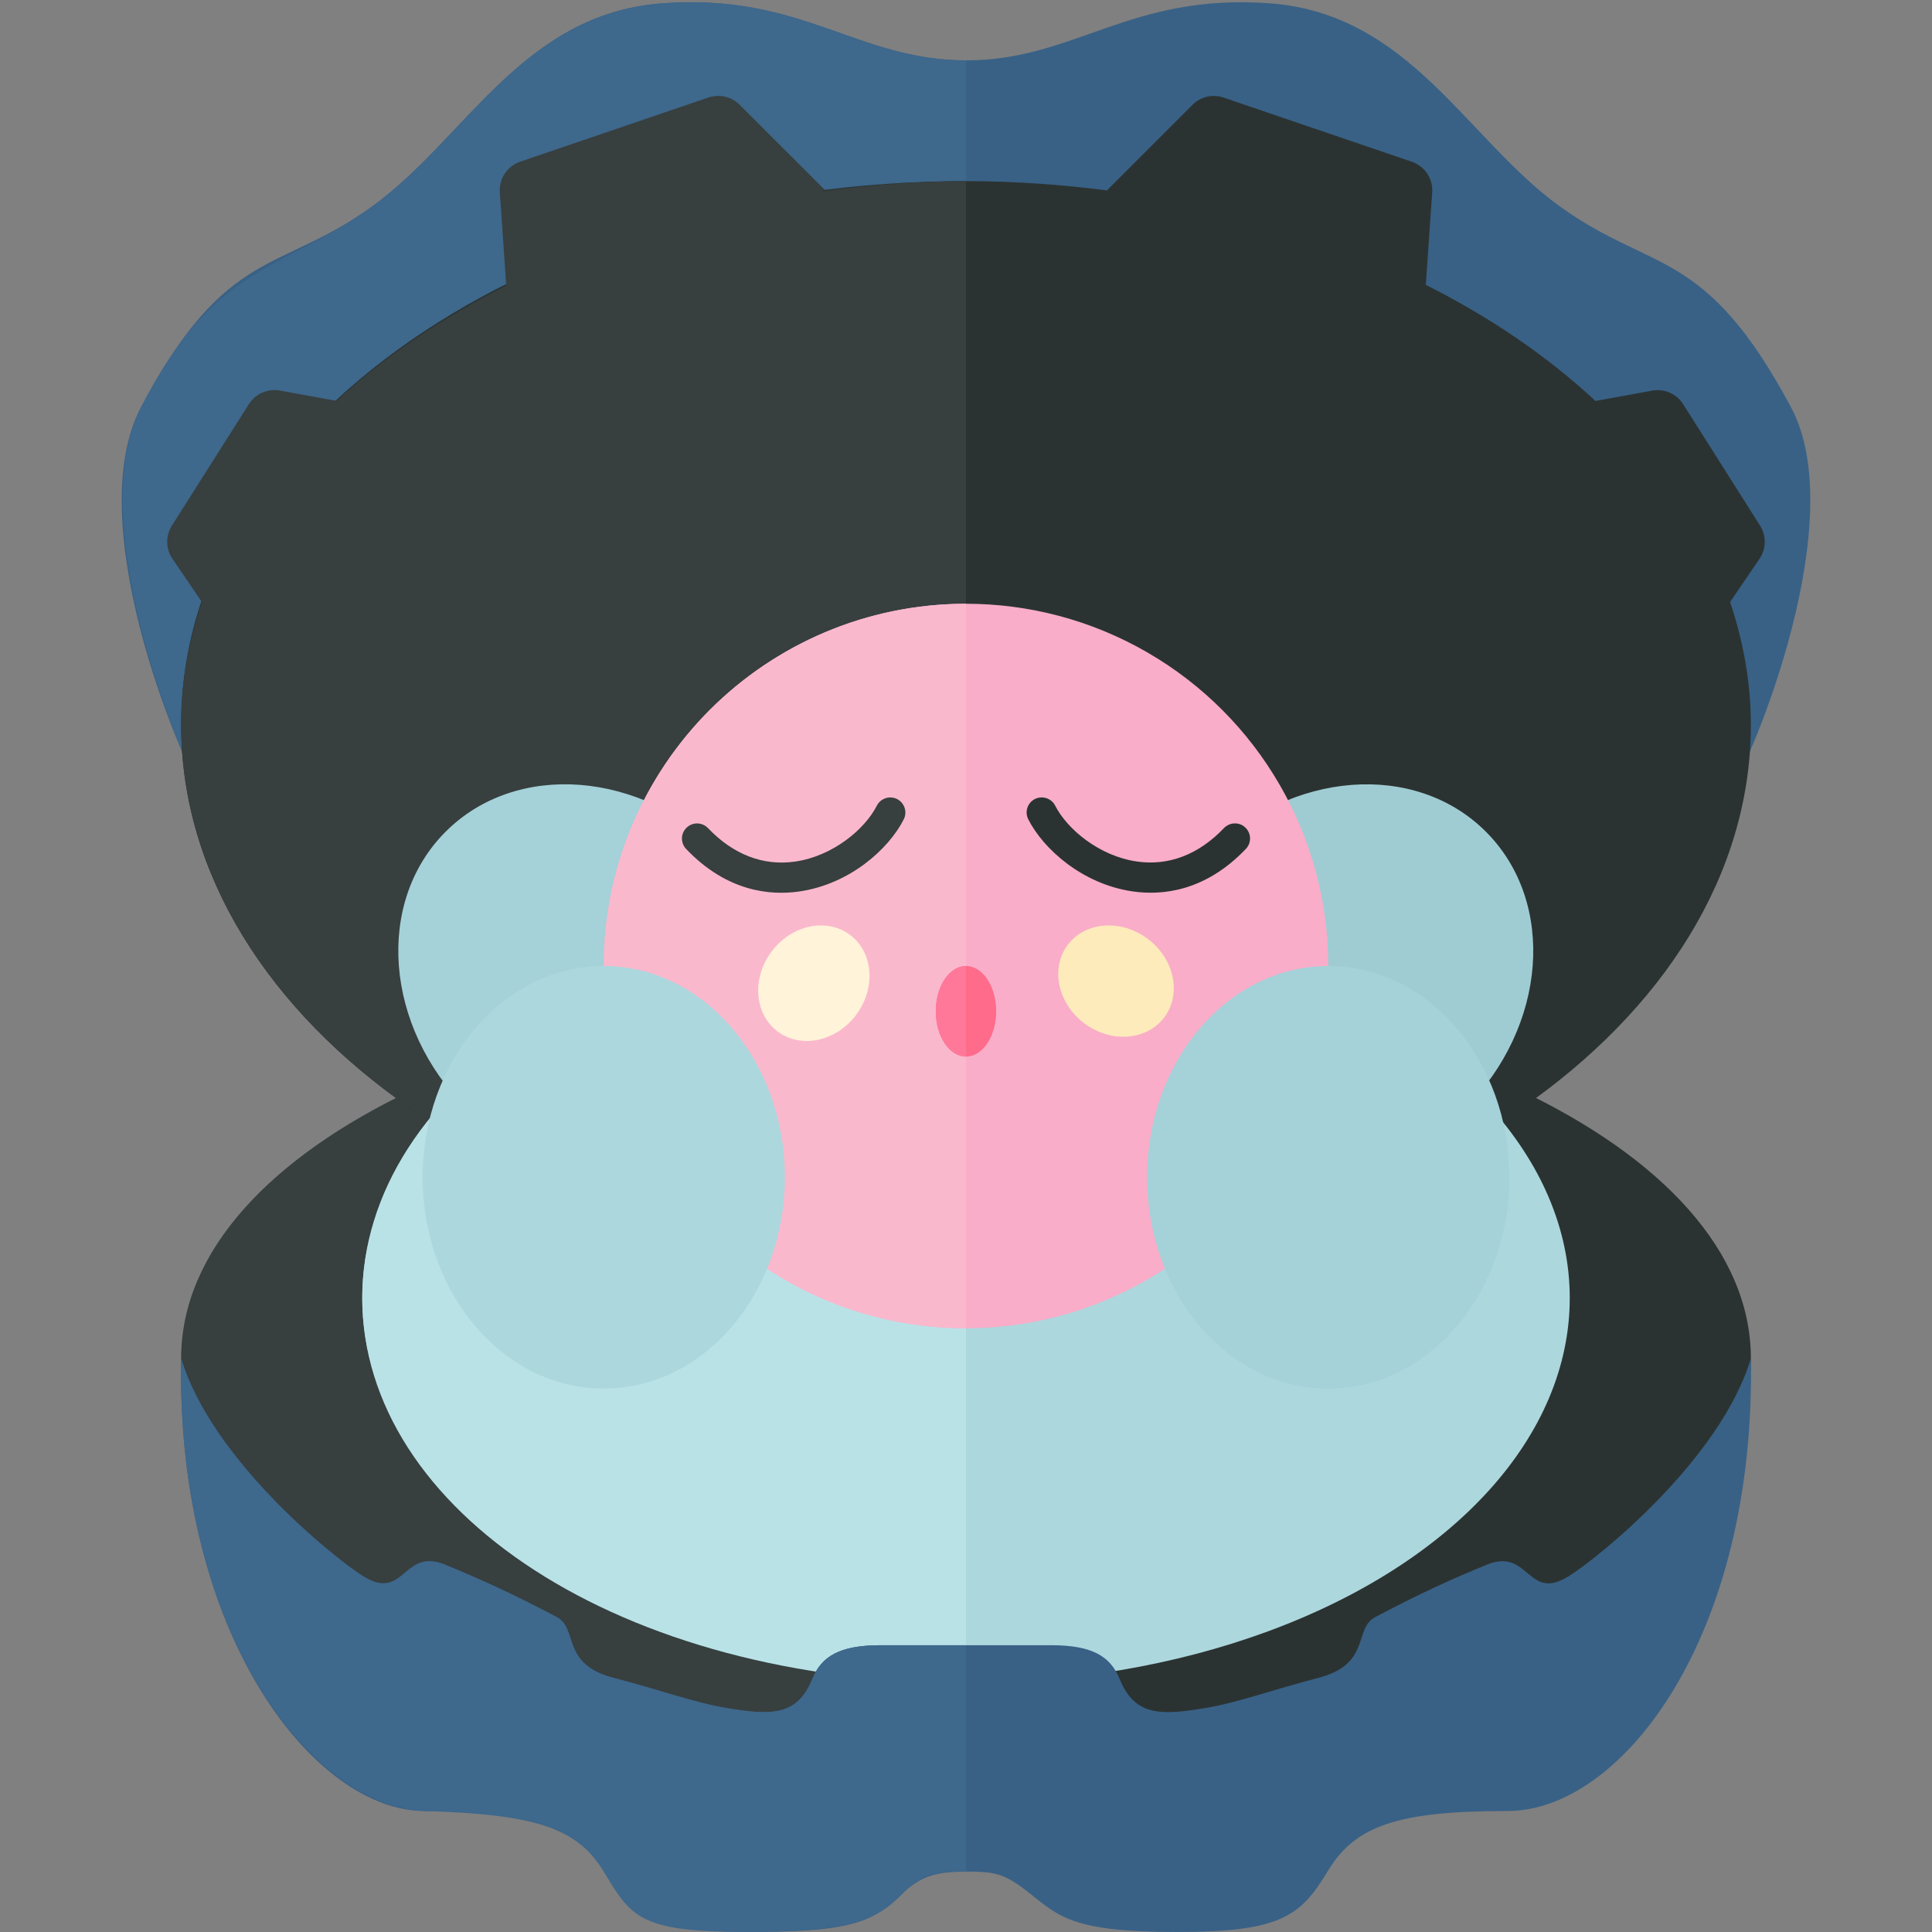 <?xml version="1.0" encoding="utf-8"?>
<!-- Generator: Adobe Illustrator 22.0.1, SVG Export Plug-In . SVG Version: 6.00 Build 0)  -->
<svg version="1.1" id="icons" xmlns="http://www.w3.org/2000/svg" xmlns:xlink="http://www.w3.org/1999/xlink" x="0px" y="0px"
	 width="32px" height="32px" viewBox="0 0 32 32" style="enable-background:new 0 0 32 32;" xml:space="preserve">
<rect x="0" y="0" width="32" height="32" fill="#808080" stroke="none"/>
<style type="text/css">
	.grey_16{fill:#373F3F;}
	.grey_17{fill:#2B3332;}
	.glass_01{fill:#B9E2E7;}
	.glass_02{fill:#ACD7DD;}
	.glass_03{fill:#A5D1D8;}
	.glass_04{fill:#9FCCD3;}
	.rose_07{fill:#FAB8CD;}
	.rose_08{fill:#F9ADC8;}
	.tulip_01{fill:#FF7899;}
	.tulip_02{fill:#FF6B8B;}
	.sand_01{fill:#FFF3D9;}
	.sand_02{fill:#FDEBBB;}
	.navy_03{fill:#3E688C;}
	.navy_04{fill:#396186;}
</style>
<g>
	<path class="navy_04" d="M29.667,6.75c-1.427-2.673-2.288-2.217-3.833-3.333c-1.545-1.116-2.484-3.19-4.802-3.362
		C18.713-0.117,17.803,1,16,1s-2.713-1.117-5.031-0.945C8.65,0.227,7.712,2.3,6.167,3.417C4.621,4.533,3.748,4.071,2.333,6.75
		C1.354,8.604,2.899,12.472,3.5,13.417L16,12.762l12.5,0.654C29.101,12.472,30.646,8.583,29.667,6.75z"/>
	<path class="navy_03" d="M3.5,13.417C2.899,12.472,1.396,8.583,2.333,6.75C3.56,4.352,4.621,4.533,6.167,3.417
		s2.484-3.19,4.802-3.362S14.197,1,16,1v11.762L3.5,13.417z"/>
	<path class="grey_17" d="M29,22.5c0-3.544-5.921-6.25-13-6.25S3.183,19.123,3.183,22.667S8.921,29.083,16,29.083S29,26.044,29,22.5
		z"/>
	<path class="grey_16" d="M16,16.25c-7.079,0-13,2.706-13,6.25s5.921,6.583,13,6.583V16.25z"/>
	<path class="grey_17" d="M29.153,8.707l-1.275-2.013c-0.109-0.172-0.311-0.261-0.512-0.224l-0.94,0.171
		c-0.791-0.736-1.737-1.384-2.81-1.923l0.106-1.531c0.016-0.226-0.123-0.435-0.337-0.508l-3.119-1.063
		c-0.18-0.062-0.38-0.015-0.515,0.12l-1.411,1.411l0.024,0.01C17.595,3.058,16.808,3,16,3C8.82,3,3,7.029,3,12s5.82,9,13,9
		s13-4.029,13-9c0-0.699-0.126-1.376-0.344-2.029l0.487-0.715C29.256,9.091,29.259,8.875,29.153,8.707z"/>
	<path class="grey_16" d="M13.604,3.17l0.058-0.024L12.25,1.735c-0.135-0.135-0.334-0.181-0.515-0.12L8.616,2.678
		C8.402,2.752,8.263,2.96,8.279,3.186L8.385,4.73C7.319,5.269,6.363,5.906,5.575,6.64l-0.94-0.171
		c-0.2-0.036-0.403,0.052-0.512,0.224L2.847,8.707C2.741,8.875,2.744,9.091,2.857,9.256l0.487,0.715C3.126,10.624,3,11.301,3,12
		c0,4.971,5.82,9,13,9V3C15.178,3,14.383,3.068,13.604,3.17z"/>
	<ellipse class="glass_02" cx="16" cy="21.5" rx="10" ry="6.375"/>
	<path class="glass_01" d="M16,15.125c-5.721,0-10,2.854-10,6.375s4.279,6.375,10,6.375V15.125z"/>

		<ellipse transform="matrix(0.707 -0.707 0.707 0.707 -5.006 20.415)" class="glass_04" cx="22.141" cy="16.25" rx="3.5" ry="3"/>

		<ellipse transform="matrix(0.707 -0.707 0.707 0.707 -8.603 11.731)" class="glass_03" cx="9.859" cy="16.25" rx="3" ry="3.5"/>
	<circle class="rose_08" cx="16" cy="16" r="6"/>
	<path class="rose_07" d="M16,10c-3.314,0-6,2.686-6,6s2.686,6,6,6V10z"/>
	<ellipse class="glass_02" cx="10" cy="19.5" rx="3" ry="3.5"/>
	<ellipse class="glass_03" cx="22" cy="19.5" rx="3" ry="3.5"/>
	<path class="navy_04" d="M25.987,26.105c-0.695,0.437-0.654-0.48-1.362-0.188c-0.552,0.227-1.052,0.448-1.844,0.865
		c-0.369,0.194-0.062,0.781-0.948,1.01c-0.762,0.197-1.319,0.407-1.875,0.5c-0.75,0.125-1.167,0.125-1.415-0.486
		c-0.151-0.371-0.451-0.556-1.128-0.556c-0.677,0-1.416,0-1.416,0s-0.739,0-1.416,0c-0.677,0-0.977,0.185-1.128,0.556
		c-0.248,0.611-0.665,0.611-1.415,0.486c-0.556-0.093-1.113-0.303-1.875-0.5c-0.885-0.229-0.579-0.816-0.948-1.01
		c-0.792-0.417-1.292-0.637-1.844-0.865c-0.708-0.292-0.667,0.625-1.362,0.188C5.514,25.792,3.5,24.167,3,22.5
		c-0.083,4.625,2.229,7.496,4.028,7.496c1.805,0,2.521,0.24,2.972,0.983c0.451,0.744,0.752,1.019,2.5,1.019s1.992-0.213,2.479-0.665
		C15.271,31.062,15.542,31,16,31s0.625,0.021,1.021,0.333C17.543,31.745,17.752,32,19.5,32s2.049-0.277,2.5-1.021
		c0.451-0.744,1.167-0.983,2.972-0.983c1.882,0,4.111-2.871,4.028-7.496C28.5,24.167,26.486,25.792,25.987,26.105z"/>
	<path class="navy_03" d="M3,22.5c-0.083,4.625,2.224,7.439,4.028,7.496C8.832,30.053,9.549,30.256,10,31s0.581,0.998,2.329,0.998
		s2.197-0.179,2.65-0.665C15.271,31.021,15.542,31,16,31v-3.75c0,0-0.739,0-1.416,0c-0.677,0-0.977,0.185-1.128,0.556
		c-0.248,0.611-0.665,0.611-1.415,0.486c-0.556-0.093-1.113-0.303-1.875-0.5c-0.885-0.229-0.579-0.816-0.948-1.01
		c-0.792-0.417-1.292-0.637-1.844-0.865c-0.708-0.292-0.667,0.625-1.362,0.188C5.514,25.792,3.5,24.167,3,22.5z"/>
	<ellipse transform="matrix(0.6 -0.8 0.8 0.6 -7.636 17.298)" class="sand_01" cx="13.48" cy="16.285" rx="1" ry="0.875"/>
	<ellipse transform="matrix(0.6 -0.8 0.8 0.6 -5.606 21.288)" class="sand_02" cx="18.485" cy="16.25" rx="0.875" ry="1"/>
	<g>
		<path class="grey_16" d="M11.431,13.666c0.096-0.05,0.217-0.032,0.296,0.05c0.418,0.44,0.918,0.631,1.445,0.554
			c0.625-0.091,1.153-0.536,1.351-0.925c0.062-0.123,0.214-0.172,0.336-0.11c0.123,0.063,0.172,0.214,0.11,0.336
			c-0.248,0.49-0.892,1.072-1.726,1.194c-0.483,0.071-1.203,0.006-1.879-0.704c-0.095-0.101-0.091-0.258,0.009-0.353
			C11.391,13.69,11.41,13.676,11.431,13.666z"/>
	</g>
	<g>
		<path class="grey_17" d="M20.627,13.707c0.1,0.095,0.104,0.253,0.009,0.353c-0.676,0.71-1.396,0.775-1.879,0.704
			c-0.834-0.122-1.478-0.705-1.726-1.194c-0.062-0.123-0.013-0.273,0.11-0.336c0.123-0.061,0.274-0.012,0.336,0.11
			c0.198,0.389,0.727,0.834,1.351,0.925c0.527,0.077,1.027-0.114,1.445-0.554c0.079-0.082,0.2-0.099,0.296-0.05
			C20.59,13.676,20.609,13.69,20.627,13.707z"/>
	</g>
	<ellipse class="tulip_02" cx="16" cy="16.75" rx="0.5" ry="0.75"/>
	<path class="tulip_01" d="M16,17.5c-0.276,0-0.5-0.336-0.5-0.75S15.724,16,16,16V17.5z"/>
</g>
</svg>
